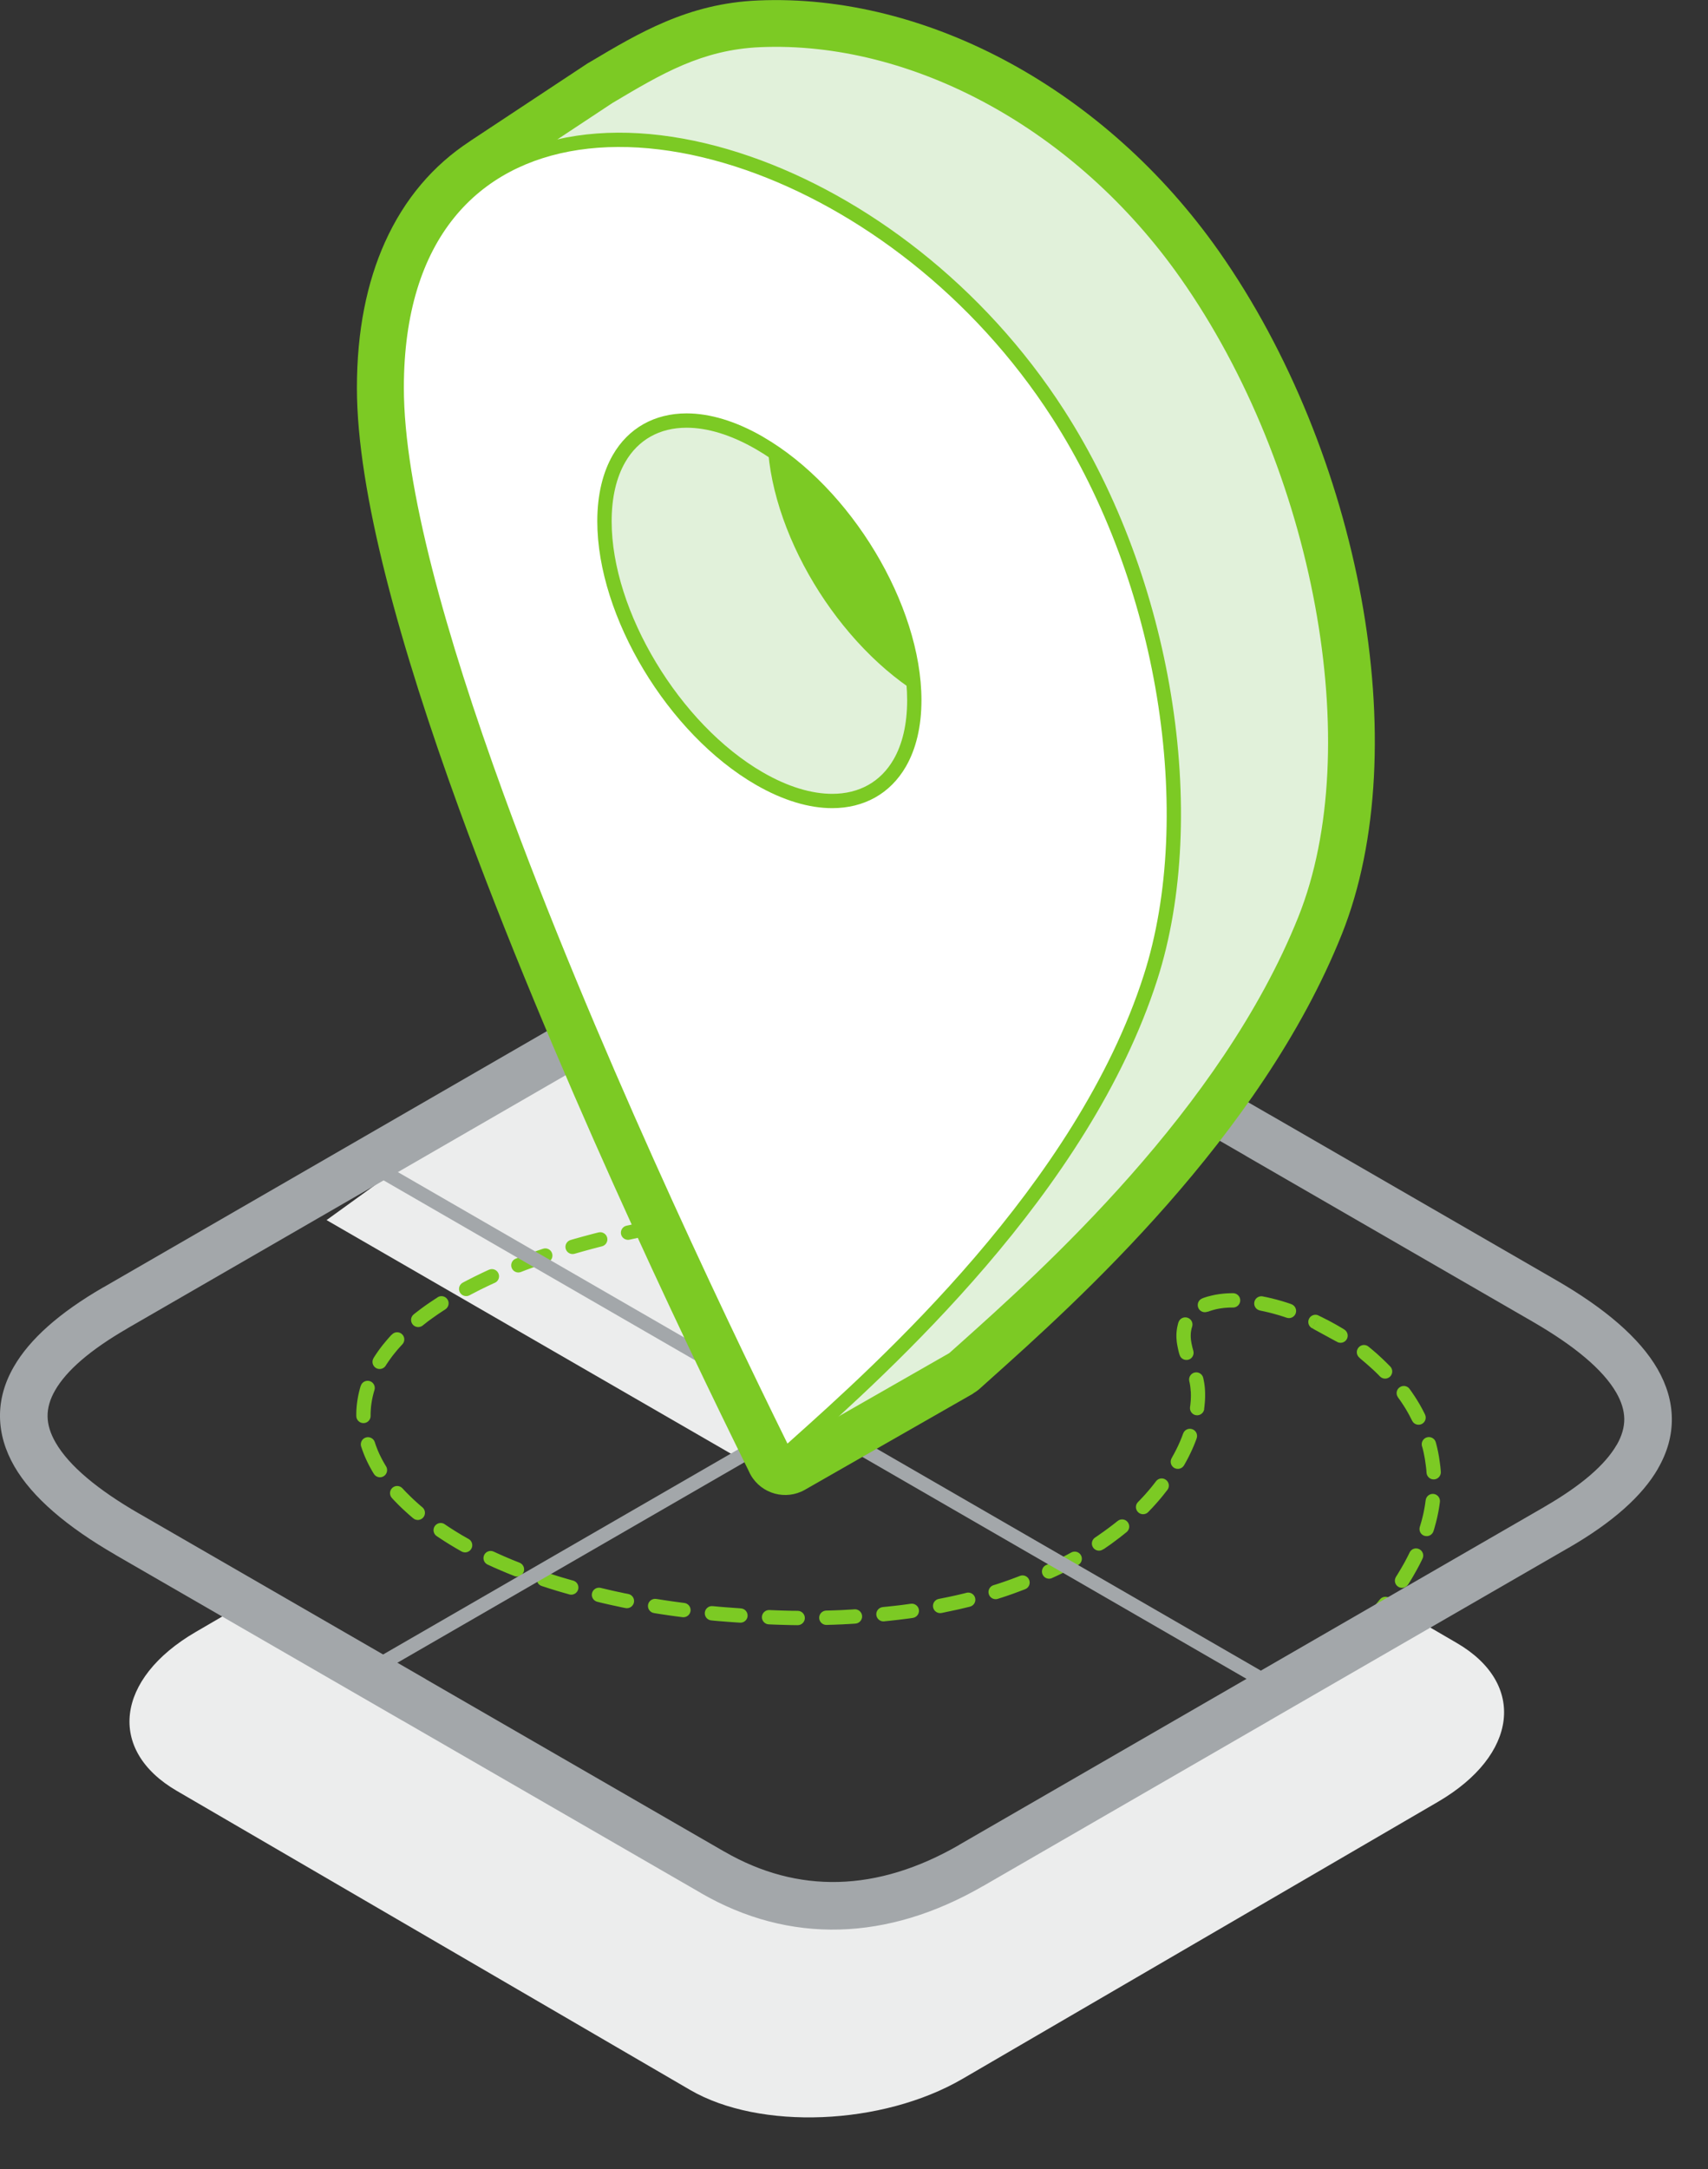 <?xml version="1.0" encoding="utf-8"?>
<!-- Generator: Adobe Illustrator 15.0.0, SVG Export Plug-In  -->
<!DOCTYPE svg PUBLIC "-//W3C//DTD SVG 1.1//EN" "http://www.w3.org/Graphics/SVG/1.1/DTD/svg11.dtd">
<svg version="1.1"
	 xmlns="http://www.w3.org/2000/svg" xmlns:xlink="http://www.w3.org/1999/xlink" xmlns:a="http://ns.adobe.com/AdobeSVGViewerExtensions/3.0/"
	 x="0px" y="0px" width="104px" height="132px" viewBox="0 -0.003 104 132"
	 overflow="visible" enable-background="new 0 -0.003 104 132" xml:space="preserve">
<rect x="0" y="-0.003" width="104" height="132" fill="#333333" stroke="none"/>
<defs>
</defs>
<path fill="#ECEDED" d="M85.17,97.925l3.54,2.062c4.245,2.472,3.726,6.82-1.155,9.664L58.61,126.506
	c-4.883,2.845-12.351,3.146-16.595,0.673l-31.257-18.201c-4.247-2.473-3.726-6.82,1.156-9.664l3.112-1.812l31.211,18.161
	l7.247,0.314L85.17,97.925z"/>
<polygon fill="#ECEDED" points="35.603,62.899 46.75,89.759 19.884,74.247 "/>
<path fill="#7CCA24" d="M83.555,99.229c-0.162,0.178-0.438,0.188-0.615,0.025c-0.178-0.162-0.188-0.439-0.025-0.615l0.168-0.186
	l0.163-0.186l0.157-0.184l0.156-0.184l0.15-0.184l0.146-0.182L84,97.36l0.018-0.023c0.149-0.188,0.424-0.223,0.613-0.072
	c0.189,0.147,0.223,0.422,0.074,0.61l-0.02,0.022l-0.149,0.188l-0.153,0.188l-0.156,0.188l-0.162,0.191l-0.166,0.188l-0.17,0.19
	L83.555,99.229L83.555,99.229z M38.634,74.479c0.236-0.051,0.467,0.099,0.519,0.332c0.052,0.235-0.098,0.47-0.333,0.521
	l-0.318,0.069l-0.164,0.037c-0.234,0.054-0.468-0.094-0.522-0.327c-0.053-0.234,0.094-0.47,0.33-0.522l0.167-0.035L38.634,74.479
	L38.634,74.479z M36.437,74.999c0.233-0.061,0.471,0.078,0.533,0.312c0.061,0.229-0.079,0.471-0.312,0.531l-0.285,0.073
	l-0.292,0.077l-0.288,0.078l-0.285,0.078l-0.281,0.08l-0.24,0.068c-0.23,0.066-0.473-0.062-0.54-0.296
	c-0.068-0.229,0.064-0.474,0.295-0.541l0.244-0.071l0.286-0.08l0.29-0.08l0.292-0.078l0.296-0.079L36.437,74.999L36.437,74.999z
	 M33.061,75.992c0.228-0.078,0.475,0.043,0.554,0.271c0.078,0.229-0.043,0.478-0.271,0.555L33.1,76.899l-0.252,0.089l-0.249,0.088
	l-0.245,0.088l-0.242,0.09l-0.239,0.091l-0.152,0.06c-0.224,0.088-0.477-0.023-0.564-0.247c-0.088-0.225,0.023-0.479,0.247-0.564
	l0.159-0.062l0.244-0.093l0.248-0.092l0.251-0.092l0.253-0.09l0.257-0.089L33.061,75.992L33.061,75.992z M29.771,77.269
	c0.22-0.1,0.478-0.002,0.578,0.219c0.099,0.22,0.002,0.478-0.218,0.576l-0.053,0.022l-0.21,0.097l-0.207,0.098l-0.204,0.099
	l-0.201,0.097l-0.197,0.101l-0.194,0.101l-0.191,0.098l-0.082,0.046c-0.212,0.112-0.476,0.034-0.591-0.179
	c-0.114-0.211-0.035-0.477,0.177-0.59l0.089-0.048l0.199-0.104l0.201-0.102l0.203-0.103l0.208-0.101l0.21-0.103l0.214-0.101
	l0.216-0.1L29.771,77.269L29.771,77.269z M26.644,78.945c0.203-0.132,0.472-0.073,0.603,0.13c0.13,0.201,0.073,0.472-0.129,0.604
	l-0.022,0.014l-0.16,0.104l-0.157,0.104l-0.154,0.104l-0.15,0.106l-0.148,0.104l-0.145,0.105l-0.142,0.104l-0.139,0.11l-0.136,0.106
	l-0.023,0.021c-0.187,0.149-0.462,0.125-0.614-0.062s-0.126-0.461,0.06-0.612l0.032-0.026l0.144-0.113l0.147-0.112l0.149-0.113
	l0.153-0.112l0.156-0.111l0.159-0.109l0.162-0.109l0.165-0.109l0.167-0.108L26.644,78.945L26.644,78.945z M23.863,81.213
	c0.163-0.177,0.439-0.188,0.615-0.024c0.177,0.162,0.188,0.438,0.024,0.617l-0.038,0.039l-0.1,0.11l-0.099,0.11l-0.094,0.108
	l-0.091,0.112l-0.09,0.109l-0.086,0.109l-0.083,0.112l-0.08,0.11l-0.078,0.112l-0.076,0.11l-0.072,0.109l-0.027,0.045
	c-0.125,0.205-0.394,0.271-0.599,0.146c-0.205-0.125-0.271-0.395-0.145-0.6l0.035-0.059l0.081-0.125l0.083-0.123l0.086-0.125
	l0.089-0.123l0.093-0.123l0.095-0.123l0.099-0.119l0.1-0.121l0.103-0.121l0.107-0.121l0.109-0.12L23.863,81.213L23.863,81.213z
	 M21.967,84.336c0.069-0.229,0.313-0.36,0.543-0.292c0.23,0.07,0.361,0.312,0.292,0.544l-0.014,0.043l-0.032,0.111l-0.029,0.112
	l-0.027,0.11l-0.025,0.11l-0.022,0.111l-0.019,0.111l-0.017,0.111l-0.015,0.109l-0.013,0.109l-0.009,0.112l-0.007,0.11l-0.005,0.111
	l-0.002,0.11v0.096c0.002,0.24-0.191,0.438-0.432,0.438c-0.241,0.002-0.438-0.19-0.44-0.433v-0.112l0.002-0.131l0.005-0.129
	l0.01-0.132l0.011-0.131l0.015-0.131l0.017-0.13l0.02-0.131l0.023-0.131l0.025-0.131l0.029-0.129l0.031-0.129l0.035-0.13
	l0.037-0.131L21.967,84.336L21.967,84.336z M21.992,88.033c-0.076-0.229,0.047-0.478,0.275-0.552
	c0.229-0.076,0.475,0.047,0.552,0.273l0.033,0.102l0.038,0.111l0.042,0.11l0.042,0.11l0.045,0.11l0.048,0.109l0.049,0.108
	l0.054,0.11l0.055,0.11l0.057,0.109l0.061,0.109l0.062,0.109l0.064,0.109l0.037,0.059c0.127,0.205,0.064,0.476-0.14,0.603
	c-0.203,0.129-0.473,0.065-0.6-0.14l-0.044-0.071l-0.073-0.123l-0.069-0.123l-0.067-0.123l-0.065-0.123l-0.062-0.125l-0.06-0.125
	l-0.057-0.125l-0.055-0.125l-0.051-0.125l-0.049-0.127l-0.047-0.127l-0.043-0.126L21.992,88.033L21.992,88.033z M23.86,91.156
	c-0.162-0.179-0.147-0.454,0.031-0.615c0.178-0.162,0.454-0.146,0.615,0.03l0.021,0.023l0.099,0.105l0.1,0.105l0.104,0.104
	l0.105,0.104l0.107,0.105l0.11,0.105l0.112,0.104l0.115,0.104l0.116,0.104l0.12,0.104l0.105,0.088
	c0.185,0.156,0.208,0.432,0.054,0.615c-0.155,0.185-0.431,0.209-0.614,0.053l-0.114-0.096l-0.126-0.109l-0.124-0.111l-0.123-0.111
	l-0.12-0.111l-0.117-0.111l-0.116-0.111l-0.113-0.113l-0.11-0.114l-0.11-0.113l-0.105-0.114L23.86,91.156L23.86,91.156z
	 M26.593,93.481c-0.201-0.133-0.256-0.402-0.124-0.604c0.133-0.199,0.403-0.258,0.604-0.125l0.149,0.102l0.148,0.097l0.151,0.097
	l0.153,0.098l0.155,0.096l0.158,0.095l0.16,0.097l0.163,0.092l0.164,0.094l0.056,0.031c0.211,0.115,0.289,0.381,0.173,0.592
	c-0.116,0.211-0.381,0.289-0.592,0.173l-0.062-0.034l-0.171-0.098l-0.168-0.098l-0.167-0.1l-0.164-0.099l-0.163-0.101l-0.16-0.101
	l-0.158-0.103l-0.155-0.102L26.593,93.481L26.593,93.481z M29.693,95.213c-0.219-0.101-0.315-0.358-0.215-0.577
	c0.099-0.22,0.358-0.314,0.577-0.216l0.179,0.082l0.188,0.085l0.19,0.085l0.192,0.083l0.194,0.082l0.196,0.083L31.394,95l0.2,0.08
	l0.041,0.017c0.224,0.086,0.336,0.34,0.25,0.564c-0.087,0.225-0.339,0.336-0.564,0.248l-0.047-0.02l-0.206-0.082l-0.204-0.082
	l-0.203-0.086l-0.2-0.084l-0.199-0.086l-0.196-0.086l-0.194-0.09L29.693,95.213L29.693,95.213z M32.979,96.513
	c-0.228-0.076-0.352-0.322-0.275-0.552c0.076-0.229,0.323-0.353,0.552-0.276l0.015,0.006l0.219,0.072l0.221,0.071l0.222,0.07
	l0.226,0.069l0.226,0.066l0.228,0.066l0.231,0.066l0.057,0.016c0.232,0.063,0.367,0.306,0.303,0.537
	c-0.064,0.23-0.305,0.367-0.537,0.305l-0.062-0.02l-0.235-0.066l-0.235-0.068l-0.232-0.068l-0.229-0.071l-0.229-0.071l-0.225-0.074
	l-0.224-0.072L32.979,96.513L32.979,96.513z M36.373,97.476c-0.235-0.056-0.38-0.289-0.326-0.522
	c0.055-0.233,0.289-0.38,0.523-0.325l0.188,0.044l0.248,0.058l0.25,0.058l0.251,0.056l0.254,0.053l0.254,0.056l0.243,0.046
	c0.235,0.047,0.39,0.275,0.343,0.514c-0.047,0.234-0.276,0.391-0.513,0.344l-0.247-0.049l-0.26-0.058l-0.258-0.054l-0.257-0.057
	l-0.255-0.058l-0.252-0.06L36.373,97.476L36.373,97.476z M39.821,98.162c-0.237-0.037-0.399-0.263-0.362-0.499
	c0.038-0.236,0.261-0.398,0.499-0.361l0.167,0.025l0.273,0.043l0.273,0.041l0.275,0.04l0.278,0.038l0.278,0.037l0.167,0.021
	c0.239,0.03,0.408,0.25,0.378,0.488c-0.03,0.236-0.248,0.406-0.487,0.378l-0.171-0.022l-0.283-0.037l-0.282-0.039l-0.28-0.041
	l-0.278-0.041l-0.277-0.043L39.821,98.162L39.821,98.162z M43.308,98.608c-0.239-0.021-0.414-0.234-0.392-0.475
	s0.235-0.416,0.475-0.394l0.117,0.011l0.293,0.027l0.294,0.025l0.296,0.022l0.299,0.022l0.3,0.021l0.124,0.011
	c0.241,0.015,0.422,0.224,0.407,0.464c-0.015,0.238-0.224,0.422-0.464,0.404l-0.128-0.008l-0.305-0.021l-0.304-0.022l-0.301-0.024
	l-0.299-0.023l-0.298-0.028L43.308,98.608L43.308,98.608z M46.812,98.849c-0.24-0.008-0.428-0.211-0.419-0.451
	c0.008-0.239,0.21-0.428,0.45-0.42l0.295,0.012l0.313,0.012l0.245,0.008l0.245,0.006l0.243,0.006l0.241,0.002l0.149,0.002
	c0.24,0.002,0.435,0.201,0.433,0.44c-0.002,0.24-0.2,0.435-0.44,0.433l-0.154-0.002l-0.245-0.004l-0.246-0.006l-0.248-0.007
	l-0.25-0.007l-0.317-0.011L46.812,98.849L46.812,98.849z M50.327,98.884c-0.241,0.006-0.441-0.187-0.447-0.427
	c-0.006-0.239,0.186-0.44,0.426-0.446l0,0l0.23-0.006l0.227-0.007l0.226-0.009l0.225-0.008l0.224-0.012l0.221-0.013l0.221-0.011
	l0.151-0.012c0.239-0.015,0.447,0.17,0.463,0.408c0.014,0.239-0.169,0.447-0.409,0.463l-0.155,0.01l-0.225,0.014l-0.227,0.011
	l-0.227,0.013l-0.23,0.008l-0.229,0.01l-0.233,0.006L50.327,98.884L50.327,98.884L50.327,98.884z M53.838,98.667
	c-0.238,0.023-0.453-0.148-0.479-0.391c-0.024-0.237,0.148-0.451,0.39-0.478l0.053-0.006l0.207-0.021l0.207-0.022l0.204-0.022
	l0.202-0.023l0.202-0.023l0.201-0.026l0.199-0.027l0.195-0.028l0.037-0.004c0.236-0.035,0.46,0.127,0.496,0.364
	c0.035,0.239-0.129,0.46-0.366,0.496l-0.042,0.007l-0.202,0.029l-0.202,0.025l-0.205,0.026l-0.207,0.026l-0.207,0.023l-0.209,0.023
	l-0.211,0.023l-0.211,0.021L53.838,98.667L53.838,98.667z M57.331,98.157c-0.234,0.047-0.467-0.105-0.514-0.344
	c-0.047-0.233,0.105-0.467,0.343-0.512l0.174-0.035l0.185-0.037l0.183-0.037l0.181-0.038l0.182-0.04l0.179-0.04l0.178-0.041
	l0.177-0.042l0.176-0.043l0.072-0.02c0.233-0.059,0.473,0.082,0.529,0.315c0.061,0.233-0.082,0.47-0.314,0.528l-0.082,0.021
	l-0.18,0.043l-0.184,0.044l-0.182,0.043l-0.184,0.041l-0.186,0.039l-0.188,0.041l-0.188,0.038L57.5,98.122L57.331,98.157
	L57.331,98.157z M60.755,97.298c-0.229,0.073-0.476-0.056-0.546-0.285c-0.072-0.229,0.055-0.475,0.284-0.547l0.11-0.033l0.16-0.052
	l0.156-0.051l0.158-0.054l0.154-0.053l0.154-0.055l0.153-0.055l0.153-0.057l0.149-0.056l0.149-0.056l0.117-0.045
	c0.226-0.088,0.478,0.027,0.562,0.25c0.086,0.226-0.025,0.479-0.252,0.563l-0.122,0.046l-0.155,0.059l-0.154,0.058l-0.157,0.058
	l-0.158,0.058l-0.159,0.055l-0.16,0.056l-0.164,0.055l-0.162,0.054l-0.166,0.052L60.755,97.298L60.755,97.298z M64.063,96.031
	c-0.217,0.102-0.479,0.007-0.578-0.212c-0.103-0.219-0.008-0.479,0.211-0.579l0.014-0.005l0.135-0.062l0.135-0.062l0.133-0.063
	l0.132-0.064l0.13-0.064l0.128-0.062l0.128-0.066l0.127-0.066l0.126-0.064l0.124-0.067l0.123-0.067l0.094-0.051
	c0.209-0.117,0.476-0.043,0.594,0.166c0.117,0.211,0.043,0.477-0.168,0.594l-0.098,0.055l-0.128,0.07l-0.129,0.068l-0.131,0.069
	l-0.132,0.067l-0.133,0.069l-0.135,0.064l-0.138,0.065l-0.135,0.066l-0.14,0.066l-0.139,0.064l-0.14,0.064L64.063,96.031
	L64.063,96.031z M67.164,94.289c-0.198,0.136-0.472,0.085-0.604-0.114c-0.137-0.197-0.084-0.471,0.113-0.604l0.062-0.041
	l0.105-0.072l0.104-0.074l0.104-0.073l0.103-0.072l0.104-0.074l0.102-0.075l0.102-0.075l0.1-0.074l0.098-0.074l0.098-0.075
	l0.098-0.076l0.094-0.073l0.095-0.078l0.004-0.002c0.185-0.155,0.46-0.131,0.612,0.055c0.154,0.186,0.129,0.46-0.055,0.613
	l-0.01,0.008l-0.099,0.078l-0.101,0.082l-0.1,0.078l-0.102,0.082l-0.104,0.076l-0.103,0.078l-0.105,0.079l-0.105,0.078l-0.105,0.078
	l-0.105,0.075l-0.111,0.076l-0.109,0.075l-0.111,0.078L67.164,94.289L67.164,94.289z M69.914,92.017
	c-0.169,0.17-0.445,0.174-0.616,0.006c-0.173-0.168-0.177-0.443-0.008-0.615l0.02-0.021l0.078-0.078l0.074-0.08l0.075-0.078
	l0.071-0.077l0.074-0.08l0.071-0.079l0.069-0.08l0.07-0.079l0.067-0.078l0.067-0.081l0.066-0.078l0.064-0.08l0.064-0.08l0.062-0.08
	l0.062-0.079l0.047-0.062c0.146-0.191,0.42-0.227,0.61-0.078c0.19,0.146,0.226,0.42,0.08,0.609l-0.052,0.064l-0.066,0.084
	l-0.068,0.086l-0.067,0.086l-0.069,0.085l-0.07,0.085l-0.071,0.084l-0.072,0.084l-0.075,0.086l-0.074,0.084l-0.075,0.084
	l-0.077,0.083l-0.076,0.085l-0.08,0.083l-0.081,0.084l-0.079,0.083L69.914,92.017L69.914,92.017z M72.098,89.167
	c-0.119,0.209-0.385,0.283-0.595,0.164c-0.209-0.118-0.282-0.385-0.164-0.593l0.029-0.052l0.042-0.08l0.044-0.076l0.043-0.079
	l0.04-0.076l0.041-0.079l0.04-0.076l0.038-0.078l0.037-0.076l0.037-0.077l0.035-0.075l0.033-0.077l0.035-0.075l0.032-0.076
	l0.03-0.074l0.031-0.076l0.031-0.075l0.029-0.075l0.027-0.074l0.028-0.072l0.001-0.004c0.081-0.227,0.331-0.344,0.559-0.262
	c0.227,0.08,0.345,0.33,0.263,0.559l-0.005,0.01l-0.028,0.082l-0.032,0.081l-0.031,0.083l-0.033,0.081l-0.034,0.083l-0.035,0.083
	l-0.036,0.082l-0.035,0.082l-0.039,0.083l-0.039,0.083l-0.039,0.083l-0.041,0.085l-0.041,0.084l-0.043,0.083l-0.043,0.084
	l-0.047,0.085l-0.045,0.084l-0.047,0.084l-0.047,0.084L72.098,89.167L72.098,89.167z M73.325,85.747
	c-0.03,0.238-0.25,0.406-0.488,0.376c-0.236-0.028-0.406-0.249-0.377-0.487l0.002-0.019l0.01-0.063l0.008-0.064l0.006-0.064
	l0.006-0.064l0.006-0.062l0.005-0.062l0.004-0.062l0.002-0.062l0.003-0.062l0.001-0.062l0.001-0.061l-0.001-0.061V84.81
	l-0.002-0.061l-0.002-0.059L72.5,84.636l-0.004-0.056l-0.004-0.058l-0.006-0.055l-0.006-0.057l-0.006-0.055l-0.009-0.053
	l-0.008-0.054l-0.009-0.052l-0.01-0.051l-0.012-0.051l-0.01-0.048l0,0c-0.055-0.233,0.092-0.47,0.326-0.522
	c0.234-0.055,0.469,0.092,0.523,0.326l0.002,0.01l0.013,0.061l0.013,0.064l0.012,0.062l0.012,0.063l0.011,0.064l0.008,0.065
	l0.011,0.065l0.006,0.063l0.008,0.065l0.005,0.068l0.004,0.067l0.004,0.067l0.003,0.066l0.002,0.07l0.001,0.068v0.068v0.07
	l-0.002,0.072l-0.003,0.071l-0.003,0.069l-0.004,0.072l-0.005,0.072l-0.006,0.074l-0.008,0.082l-0.008,0.074l-0.008,0.072
	l-0.01,0.074V85.747L73.325,85.747z M72.662,82.204c0.063,0.23-0.067,0.475-0.3,0.539c-0.231,0.064-0.473-0.064-0.538-0.298
	L71.8,82.37l-0.03-0.109l-0.025-0.109l-0.023-0.106L71.7,81.938l-0.02-0.104l-0.017-0.104l-0.013-0.104l-0.008-0.103l-0.008-0.102
	l-0.003-0.099l0.001-0.097l0.003-0.098l0.009-0.095l0.01-0.095l0.013-0.092l0.017-0.092l0.02-0.089l0.021-0.089l0.024-0.086
	l0.013-0.034c0.08-0.228,0.329-0.344,0.557-0.263c0.229,0.08,0.347,0.33,0.265,0.557l-0.001,0.004l-0.016,0.053l-0.016,0.057
	l-0.012,0.061l-0.012,0.059l-0.008,0.062l-0.009,0.064l-0.004,0.065l-0.002,0.065l-0.001,0.069l0.002,0.072l0.005,0.073l0.007,0.075
	l0.01,0.078l0.013,0.08l0.015,0.084l0.019,0.084l0.02,0.089l0.021,0.089l0.025,0.091L72.662,82.204L72.662,82.204z M73.524,79.822
	c-0.225,0.089-0.478-0.021-0.564-0.245s0.021-0.479,0.245-0.562l0.024-0.013l0.082-0.03l0.086-0.029l0.09-0.029l0.089-0.025
	l0.09-0.022l0.091-0.023l0.094-0.021l0.094-0.021l0.097-0.019l0.097-0.015l0.098-0.016l0.099-0.012l0.103-0.012l0.101-0.01
	l0.103-0.008l0.103-0.006l0.104-0.004l0.104-0.003l0.105-0.001h0.029c0.238,0.003,0.434,0.201,0.43,0.441
	c-0.002,0.238-0.199,0.433-0.439,0.432l-0.018-0.002l-0.095,0.002l-0.092,0.001l-0.091,0.004l-0.09,0.006l-0.09,0.006l-0.088,0.009
	l-0.084,0.01l-0.082,0.012l-0.082,0.012l-0.078,0.014l-0.08,0.016l-0.073,0.015l-0.074,0.019l-0.073,0.019l-0.07,0.021l-0.068,0.021
	l-0.066,0.021l-0.063,0.021l-0.062,0.025L73.524,79.822L73.524,79.822z M76.715,79.747c-0.234-0.048-0.387-0.277-0.338-0.516
	c0.048-0.235,0.279-0.389,0.516-0.34l0.09,0.021l0.119,0.022l0.121,0.027l0.121,0.029l0.122,0.027l0.122,0.033l0.123,0.03
	l0.123,0.034l0.124,0.035l0.124,0.035l0.124,0.039l0.125,0.039l0.125,0.041l0.126,0.043l0.046,0.018
	c0.228,0.08,0.347,0.328,0.269,0.555c-0.08,0.229-0.33,0.35-0.557,0.268l-0.04-0.012l-0.116-0.041l-0.119-0.037L77.95,80.06
	l-0.116-0.035l-0.116-0.032L77.6,79.959l-0.115-0.032l-0.112-0.029l-0.115-0.029l-0.112-0.025l-0.111-0.027l-0.112-0.024
	l-0.11-0.022L76.715,79.747L76.715,79.747z M79.908,80.836c-0.218-0.104-0.308-0.366-0.202-0.583s0.365-0.307,0.582-0.201
	L79.908,80.836L79.908,80.836z M79.913,80.833l1.57,0.861l-0.092-0.047c0.205,0.129,0.476,0.07,0.604-0.135
	c0.129-0.201,0.066-0.474-0.137-0.602l-0.006-0.005l-0.123-0.076l-0.123-0.071l-0.125-0.074l-0.125-0.072l-0.125-0.069l-0.125-0.069
	l-0.123-0.067l-0.127-0.067l-0.125-0.062l-0.127-0.064l-0.125-0.064l-0.127-0.061l-0.064-0.033L79.913,80.833z M81.391,81.647
	l-0.115-0.068l-0.116-0.072l-0.117-0.066l-0.118-0.067l-0.117-0.067l-0.117-0.064l-0.119-0.062l-0.118-0.063l-0.119-0.062
	l-0.121-0.064l-0.119-0.061l-0.12-0.061l-0.063-0.03L81.391,81.647L81.391,81.647z M82.778,82.623
	c-0.188-0.151-0.217-0.426-0.064-0.612c0.15-0.188,0.426-0.219,0.612-0.065l0.075,0.062l0.115,0.094l0.113,0.095l0.112,0.096
	l0.112,0.097l0.107,0.099l0.109,0.099l0.109,0.102l0.106,0.102l0.106,0.102l0.104,0.104l0.104,0.104l0.055,0.055
	c0.166,0.173,0.16,0.449-0.012,0.615c-0.174,0.168-0.449,0.162-0.617-0.011l-0.047-0.049l-0.098-0.099l-0.098-0.096l-0.102-0.098
	l-0.103-0.095l-0.103-0.093l-0.104-0.094l-0.105-0.092l-0.104-0.092l-0.107-0.09l-0.104-0.088l-0.104-0.088L82.778,82.623
	L82.778,82.623z M85.123,85.032c-0.142-0.195-0.099-0.471,0.101-0.608c0.193-0.142,0.467-0.098,0.606,0.099l0.022,0.033l0.086,0.118
	l0.084,0.123l0.082,0.121l0.082,0.125l0.08,0.125l0.076,0.125l0.076,0.127l0.074,0.128l0.072,0.131l0.069,0.131l0.068,0.131
	l0.065,0.132c0.106,0.216,0.02,0.477-0.195,0.584c-0.217,0.106-0.479,0.019-0.584-0.197l-0.062-0.118l-0.062-0.121L85.8,86.099
	l-0.065-0.117l-0.067-0.117L85.6,85.748l-0.072-0.117l-0.072-0.112l-0.074-0.113l-0.076-0.113l-0.078-0.113l-0.08-0.108
	L85.123,85.032L85.123,85.032z M86.583,87.999c-0.062-0.232,0.079-0.473,0.312-0.533s0.473,0.078,0.532,0.312l0.03,0.111
	l0.037,0.146l0.033,0.146l0.033,0.148l0.028,0.148l0.028,0.151l0.023,0.15l0.022,0.151l0.021,0.153l0.02,0.153l0.015,0.154
	l0.013,0.158l0.002,0.022c0.014,0.239-0.172,0.446-0.412,0.459c-0.24,0.014-0.444-0.171-0.459-0.411V89.61l-0.01-0.143l-0.016-0.142
	l-0.016-0.136l-0.02-0.139l-0.02-0.138l-0.021-0.14l-0.025-0.137l-0.027-0.135l-0.027-0.134l-0.031-0.136l-0.035-0.133
	L86.583,87.999L86.583,87.999z M86.811,91.285c0.033-0.239,0.254-0.405,0.492-0.372s0.404,0.253,0.372,0.492l-0.012,0.09
	l-0.024,0.166l-0.027,0.168l-0.03,0.167l-0.034,0.17l-0.036,0.169l-0.04,0.171l-0.043,0.171l-0.048,0.172l-0.048,0.174l-0.048,0.154
	c-0.073,0.229-0.317,0.356-0.55,0.284c-0.229-0.069-0.354-0.315-0.282-0.547l0.043-0.144l0.046-0.157l0.043-0.158l0.039-0.156
	l0.037-0.155l0.033-0.154l0.029-0.154l0.028-0.154l0.024-0.15l0.021-0.151L86.811,91.285L86.811,91.285z M85.833,94.472
	c0.105-0.218,0.368-0.307,0.584-0.199c0.216,0.105,0.307,0.367,0.197,0.584l-0.049,0.102l-0.09,0.182l-0.094,0.18l-0.098,0.182
	l-0.102,0.182l-0.104,0.184l-0.106,0.182l-0.111,0.182l-0.114,0.184l-0.011,0.014c-0.131,0.2-0.401,0.258-0.604,0.125
	c-0.201-0.131-0.258-0.4-0.126-0.604l0.002-0.004l0.109-0.174l0.104-0.174l0.104-0.174l0.098-0.171l0.098-0.171l0.09-0.171
	l0.089-0.169l0.085-0.169L85.833,94.472z"/>
<path fill="#A3A7AA" d="M59.132,57.338l18.177,10.495h0.006l17.457,10.079c2.957,1.708,5.064,3.507,6.153,5.392
	c0.562,0.978,0.86,1.979,0.873,3.002c0.015,1.031-0.263,2.056-0.846,3.064v0.006c-0.946,1.641-2.733,3.254-5.457,4.826h-0.005
	l-18.178,10.493l0.002,0.002L59.86,114.776h-0.006c-2.916,1.684-5.849,2.566-8.734,2.644c-2.908,0.078-5.746-0.659-8.453-2.225
	l0.002-0.003l-18.177-10.494h-0.006L7.029,94.621l0.002-0.003c-2.966-1.711-5.073-3.508-6.156-5.383
	c-0.563-0.977-0.86-1.979-0.875-3.01c-0.013-1.028,0.262-2.054,0.846-3.062c0.95-1.646,2.737-3.264,5.458-4.833h0.006l18.18-10.496
	l17.452-10.075l-0.002-0.003c2.915-1.684,5.848-2.567,8.741-2.644C53.589,55.034,56.426,55.774,59.132,57.338L59.132,57.338
	L59.132,57.338z M75.864,70.341L57.686,59.847H57.68c-2.236-1.291-4.562-1.902-6.931-1.839c-2.395,0.063-4.863,0.818-7.356,2.258
	h-0.006L25.933,70.343L7.756,80.836l0.002,0.003c-2.273,1.312-3.71,2.567-4.401,3.766c-0.317,0.55-0.467,1.078-0.46,1.59
	c0.006,0.513,0.173,1.043,0.488,1.588c0.822,1.426,2.569,2.874,5.092,4.331h0.005l17.456,10.075l-0.001,0.004l18.176,10.492h0.005
	c2.236,1.291,4.562,1.902,6.931,1.84c2.396-0.062,4.866-0.815,7.357-2.254l-0.002-0.004l17.455-10.078h0.007l18.177-10.492
	l-0.001-0.002c2.269-1.311,3.705-2.566,4.399-3.771l0.004,0.001c0.312-0.546,0.463-1.073,0.457-1.583
	c-0.008-0.517-0.174-1.048-0.487-1.594c-0.817-1.415-2.567-2.861-5.099-4.324l-17.455-10.08L75.864,70.341z"/>
<rect x="20.232" y="93.145" transform="matrix(-0.866 0.5 -0.5 -0.866 114.893 156.373)" fill="#A3A7AA" width="32.526" height="0.87"/>
<rect x="18.16" y="86.216" transform="matrix(0.866 0.5 -0.5 0.866 50.012 -13.338)" fill="#A3A7AA" width="63.468" height="0.87"/>
<path fill="#F2F6E1" d="M79.458,55.957C74.516,68.306,62.77,78.47,58.053,82.7l-10.242,5.854l-0.001,0.002
	C41.243,75.279,24.153,39.22,24.153,23.596c0-6.506,2.291-10.747,5.848-13.028l-0.005-0.001l7.059-4.666
	c3.037-1.81,5.566-3.312,9.207-3.468c9.276-0.4,19.417,4.921,25.966,14.225C80.458,28.35,83.649,45.493,79.458,55.957L79.458,55.957
	z M47.219,27.575c0.466,5.051,3.98,10.875,8.4,13.921C55.151,36.446,51.639,30.62,47.219,27.575z"/>
<path fill="#7CCA24" d="M81.702,56.856c-4.947,12.355-16.233,22.448-21.422,27.09l-0.616,0.553
	c-0.129,0.116-0.269,0.214-0.411,0.298l0.004,0.007l-10.243,5.853c-1.159,0.664-2.639,0.262-3.303-0.898
	c-0.043-0.075-0.082-0.153-0.116-0.233c-4.062-8.211-12.036-24.917-17.629-40.274c-3.607-9.906-6.234-19.298-6.234-25.65
	c0-3.482,0.611-6.423,1.702-8.852c1.204-2.68,2.975-4.711,5.146-6.134c0.028-0.021,0.055-0.04,0.083-0.059h-0.001l7.06-4.666
	c0.063-0.042,0.127-0.081,0.194-0.116c1.551-0.923,2.981-1.77,4.58-2.446c1.715-0.726,3.523-1.212,5.663-1.304
	c5.128-0.221,10.474,1.141,15.404,3.843c4.781,2.62,9.189,6.497,12.645,11.404c4.32,6.14,7.314,13.703,8.677,21.098
	C84.256,43.836,83.965,51.201,81.702,56.856L81.702,56.856z M57.063,80.349c4.92-4.398,15.621-13.971,20.152-25.291
	c1.918-4.793,2.135-11.208,0.916-17.825c-1.238-6.735-3.96-13.615-7.882-19.186c-3.024-4.298-6.856-7.679-10.995-9.946
	c-4.173-2.286-8.645-3.44-12.89-3.256c-1.5,0.064-2.778,0.41-3.997,0.925c-1.274,0.54-2.572,1.308-3.986,2.149l-6.917,4.571
	c-0.051,0.039-0.104,0.076-0.158,0.111c-1.457,0.934-2.65,2.293-3.465,4.11c-0.811,1.808-1.267,4.089-1.267,6.884
	c0,5.744,2.499,14.578,5.931,24.003c5.047,13.859,12.097,28.901,16.336,37.577l7.82-4.469L57.063,80.349L57.063,80.349z
	 M48.59,25.586l-0.001,0.002c-0.448-0.311-1.003-0.472-1.588-0.418c-1.328,0.12-2.306,1.293-2.186,2.622
	c0.269,2.905,1.385,5.986,3.049,8.744c1.656,2.743,3.882,5.224,6.383,6.946V43.48c0.448,0.311,1.004,0.471,1.59,0.418
	c1.326-0.119,2.306-1.293,2.185-2.621c-0.269-2.904-1.385-5.986-3.049-8.744C53.317,29.79,51.09,27.309,48.59,25.586z"/>
<path fill="#E1F1DA" d="M79.458,55.957C74.516,68.306,62.77,78.47,58.053,82.7l-10.243,5.854
	C40.36,73.187,34.396,32.07,34.396,17.742c0-2.187,0.253-4.164,0.73-5.915l-5.131-1.26l7.059-4.666
	c3.037-1.81,5.566-3.312,9.207-3.468c9.276-0.4,19.418,4.921,25.969,14.225C80.458,28.35,83.649,45.493,79.458,55.957L79.458,55.957
	z M56.598,21.689c-5.208-3.008-9.434-0.875-9.434,4.766s4.224,12.653,9.434,15.66c5.211,3.007,9.436,0.875,9.436-4.766
	S61.809,24.698,56.598,21.689z"/>
<path fill="#7CCA24" d="M79.86,56.12c-4.773,11.932-15.819,21.811-20.898,26.354l-0.617,0.553c-0.021,0.021-0.049,0.039-0.072,0.054
	v0.002l-10.244,5.853c-0.209,0.119-0.475,0.047-0.594-0.16c-0.01-0.018-0.016-0.031-0.024-0.051
	c-3.292-6.797-6.289-18.565-8.613-30.837c-2.961-15.63-4.835-32.094-4.835-40.14c0-1.101,0.063-2.151,0.186-3.147
	c0.106-0.852,0.257-1.669,0.45-2.449l-4.704-1.157c-0.233-0.057-0.376-0.293-0.319-0.526c0.028-0.111,0.094-0.201,0.183-0.258
	v-0.001l7.059-4.665l0.029-0.018c1.525-0.909,2.926-1.741,4.419-2.374c1.511-0.64,3.102-1.067,4.98-1.149
	c4.766-0.206,9.752,1.071,14.375,3.604c4.519,2.474,8.688,6.148,11.968,10.806c4.156,5.905,7.039,13.189,8.352,20.314
	C82.246,43.842,81.985,50.817,79.86,56.12L79.86,56.12z M58.381,81.824c5.03-4.498,15.971-14.283,20.674-26.027
	c2.062-5.147,2.307-11.951,1.024-18.918c-1.289-7.006-4.122-14.166-8.208-19.97c-3.201-4.548-7.27-8.132-11.67-10.543
	c-4.484-2.457-9.315-3.697-13.922-3.498c-1.763,0.076-3.258,0.479-4.681,1.081c-1.433,0.606-2.809,1.425-4.31,2.318l-6.226,4.115
	l4.167,1.024h-0.001l0.011,0.004c0.231,0.062,0.367,0.301,0.305,0.532c-0.234,0.855-0.414,1.777-0.535,2.76
	c-0.118,0.961-0.18,1.976-0.18,3.042c0,8.007,1.869,24.406,4.819,39.981C41.917,69.688,44.82,81.161,48,87.944l9.8-5.602
	L58.381,81.824L58.381,81.824z M47.41,88.722l0.186-0.545C47.4,88.287,47.327,88.522,47.41,88.722L47.41,88.722z M36.833,5.528
	l0.012-0.007L36.833,5.528L36.833,5.528z M56.815,21.312c-1.672-0.964-3.256-1.423-4.646-1.423c-0.973,0-1.857,0.224-2.619,0.649
	c-0.764,0.43-1.398,1.062-1.872,1.881l0.001,0.001l-0.001,0.001c-0.608,1.052-0.947,2.41-0.947,4.034c0,2.9,1.081,6.144,2.826,9.042
	c1.736,2.881,4.139,5.434,6.799,6.978l0.025,0.017c1.672,0.965,3.256,1.423,4.651,1.423c0.973,0,1.856-0.223,2.616-0.649
	c0.764-0.43,1.397-1.062,1.873-1.881l-0.002-0.001l0.002-0.001c0.604-1.052,0.944-2.41,0.944-4.034c0-2.901-1.079-6.144-2.825-9.042
	C61.899,25.416,59.485,22.855,56.815,21.312L56.815,21.312z M62.897,28.756c-1.674-2.775-3.978-5.226-6.515-6.69
	c-1.532-0.884-2.968-1.304-4.216-1.304c-0.824,0-1.564,0.184-2.193,0.537c-0.626,0.352-1.152,0.875-1.545,1.559l-0.001-0.001
	c-0.53,0.919-0.826,2.129-0.826,3.6c0,2.74,1.031,5.823,2.7,8.592c1.667,2.768,3.963,5.212,6.491,6.678l0.024,0.013
	c1.531,0.884,2.968,1.304,4.216,1.304c0.823,0,1.562-0.184,2.19-0.537c0.627-0.352,1.149-0.875,1.545-1.559l0.002,0.002
	c0.528-0.92,0.826-2.13,0.826-3.601C65.596,34.61,64.563,31.525,62.897,28.756z"/>
<path fill="#FFFFFF" d="M70.055,59.482c-4.297,13.389-17.236,24.576-22.245,29.072C41.243,75.279,24.153,39.22,24.153,23.596
	c0-22.654,27.735-17.875,40.269,1.59C71.137,35.613,73.151,49.833,70.055,59.482L70.055,59.482z M46.238,26.954
	c-5.211-3.007-9.433-0.873-9.433,4.767s4.222,12.652,9.433,15.659c5.209,3.007,9.433,0.875,9.433-4.766
	C55.671,36.974,51.45,29.96,46.238,26.954z"/>
<path fill="#7CCA24" d="M46.481,26.594l-0.025-0.017c-1.672-0.965-3.256-1.423-4.65-1.423c-0.973,0-1.857,0.223-2.619,0.649
	c-0.763,0.43-1.398,1.062-1.871,1.881c-0.607,1.052-0.947,2.41-0.947,4.036c0,2.9,1.08,6.145,2.826,9.042
	c1.741,2.891,4.156,5.451,6.827,6.993c1.672,0.965,3.255,1.423,4.648,1.423c0.973,0,1.857-0.222,2.619-0.649
	c0.763-0.428,1.396-1.062,1.872-1.883c0.606-1.052,0.946-2.41,0.946-4.034c0-2.901-1.08-6.144-2.826-9.042
	C51.545,30.689,49.144,28.138,46.481,26.594z M54.41,46.214c-0.394,0.681-0.916,1.204-1.546,1.557
	c-0.627,0.352-1.368,0.536-2.191,0.536c-1.248,0-2.684-0.419-4.216-1.303c-2.538-1.464-4.842-3.915-6.513-6.691
	c-1.669-2.769-2.701-5.852-2.701-8.592c0-1.47,0.297-2.681,0.828-3.6c0.393-0.682,0.918-1.206,1.545-1.558
	c0.629-0.353,1.368-0.537,2.192-0.537c1.247,0,2.682,0.42,4.214,1.304l0.024,0.013c2.528,1.465,4.824,3.91,6.492,6.677
	c1.667,2.769,2.699,5.852,2.699,8.593C55.237,44.084,54.94,45.294,54.41,46.214z"/>
<path fill="#7CCA24" d="M71.299,42.253c-0.988-6.022-3.176-12.126-6.51-17.304c-4.902-7.615-12.115-13.01-19.113-15.434
	c-3.699-1.282-7.346-1.738-10.568-1.257c-3.263,0.485-6.094,1.925-8.123,4.427c-2.048,2.527-3.267,6.127-3.267,10.91
	c0,6.103,2.572,15.265,6.109,24.975c5.581,15.324,13.565,32.034,17.594,40.176c0.017,0.034,0.039,0.067,0.065,0.097
	c0.16,0.18,0.435,0.194,0.613,0.034l0.618-0.554c5.409-4.838,17.586-15.729,21.751-28.708
	C72.065,54.645,72.325,48.489,71.299,42.253z M69.641,59.349C65.548,72.106,53.495,82.888,48.14,87.677l-0.191,0.172
	c-4.095-8.302-11.853-24.607-17.303-39.575c-3.504-9.623-6.055-18.685-6.055-24.679c0-4.571,1.145-7.987,3.069-10.361
	c1.883-2.323,4.525-3.66,7.574-4.115c3.087-0.46,6.592-0.019,10.159,1.217c6.828,2.366,13.87,7.637,18.667,15.083
	c3.269,5.077,5.412,11.063,6.383,16.974C71.442,48.496,71.196,54.512,69.641,59.349z"/>
</svg>
